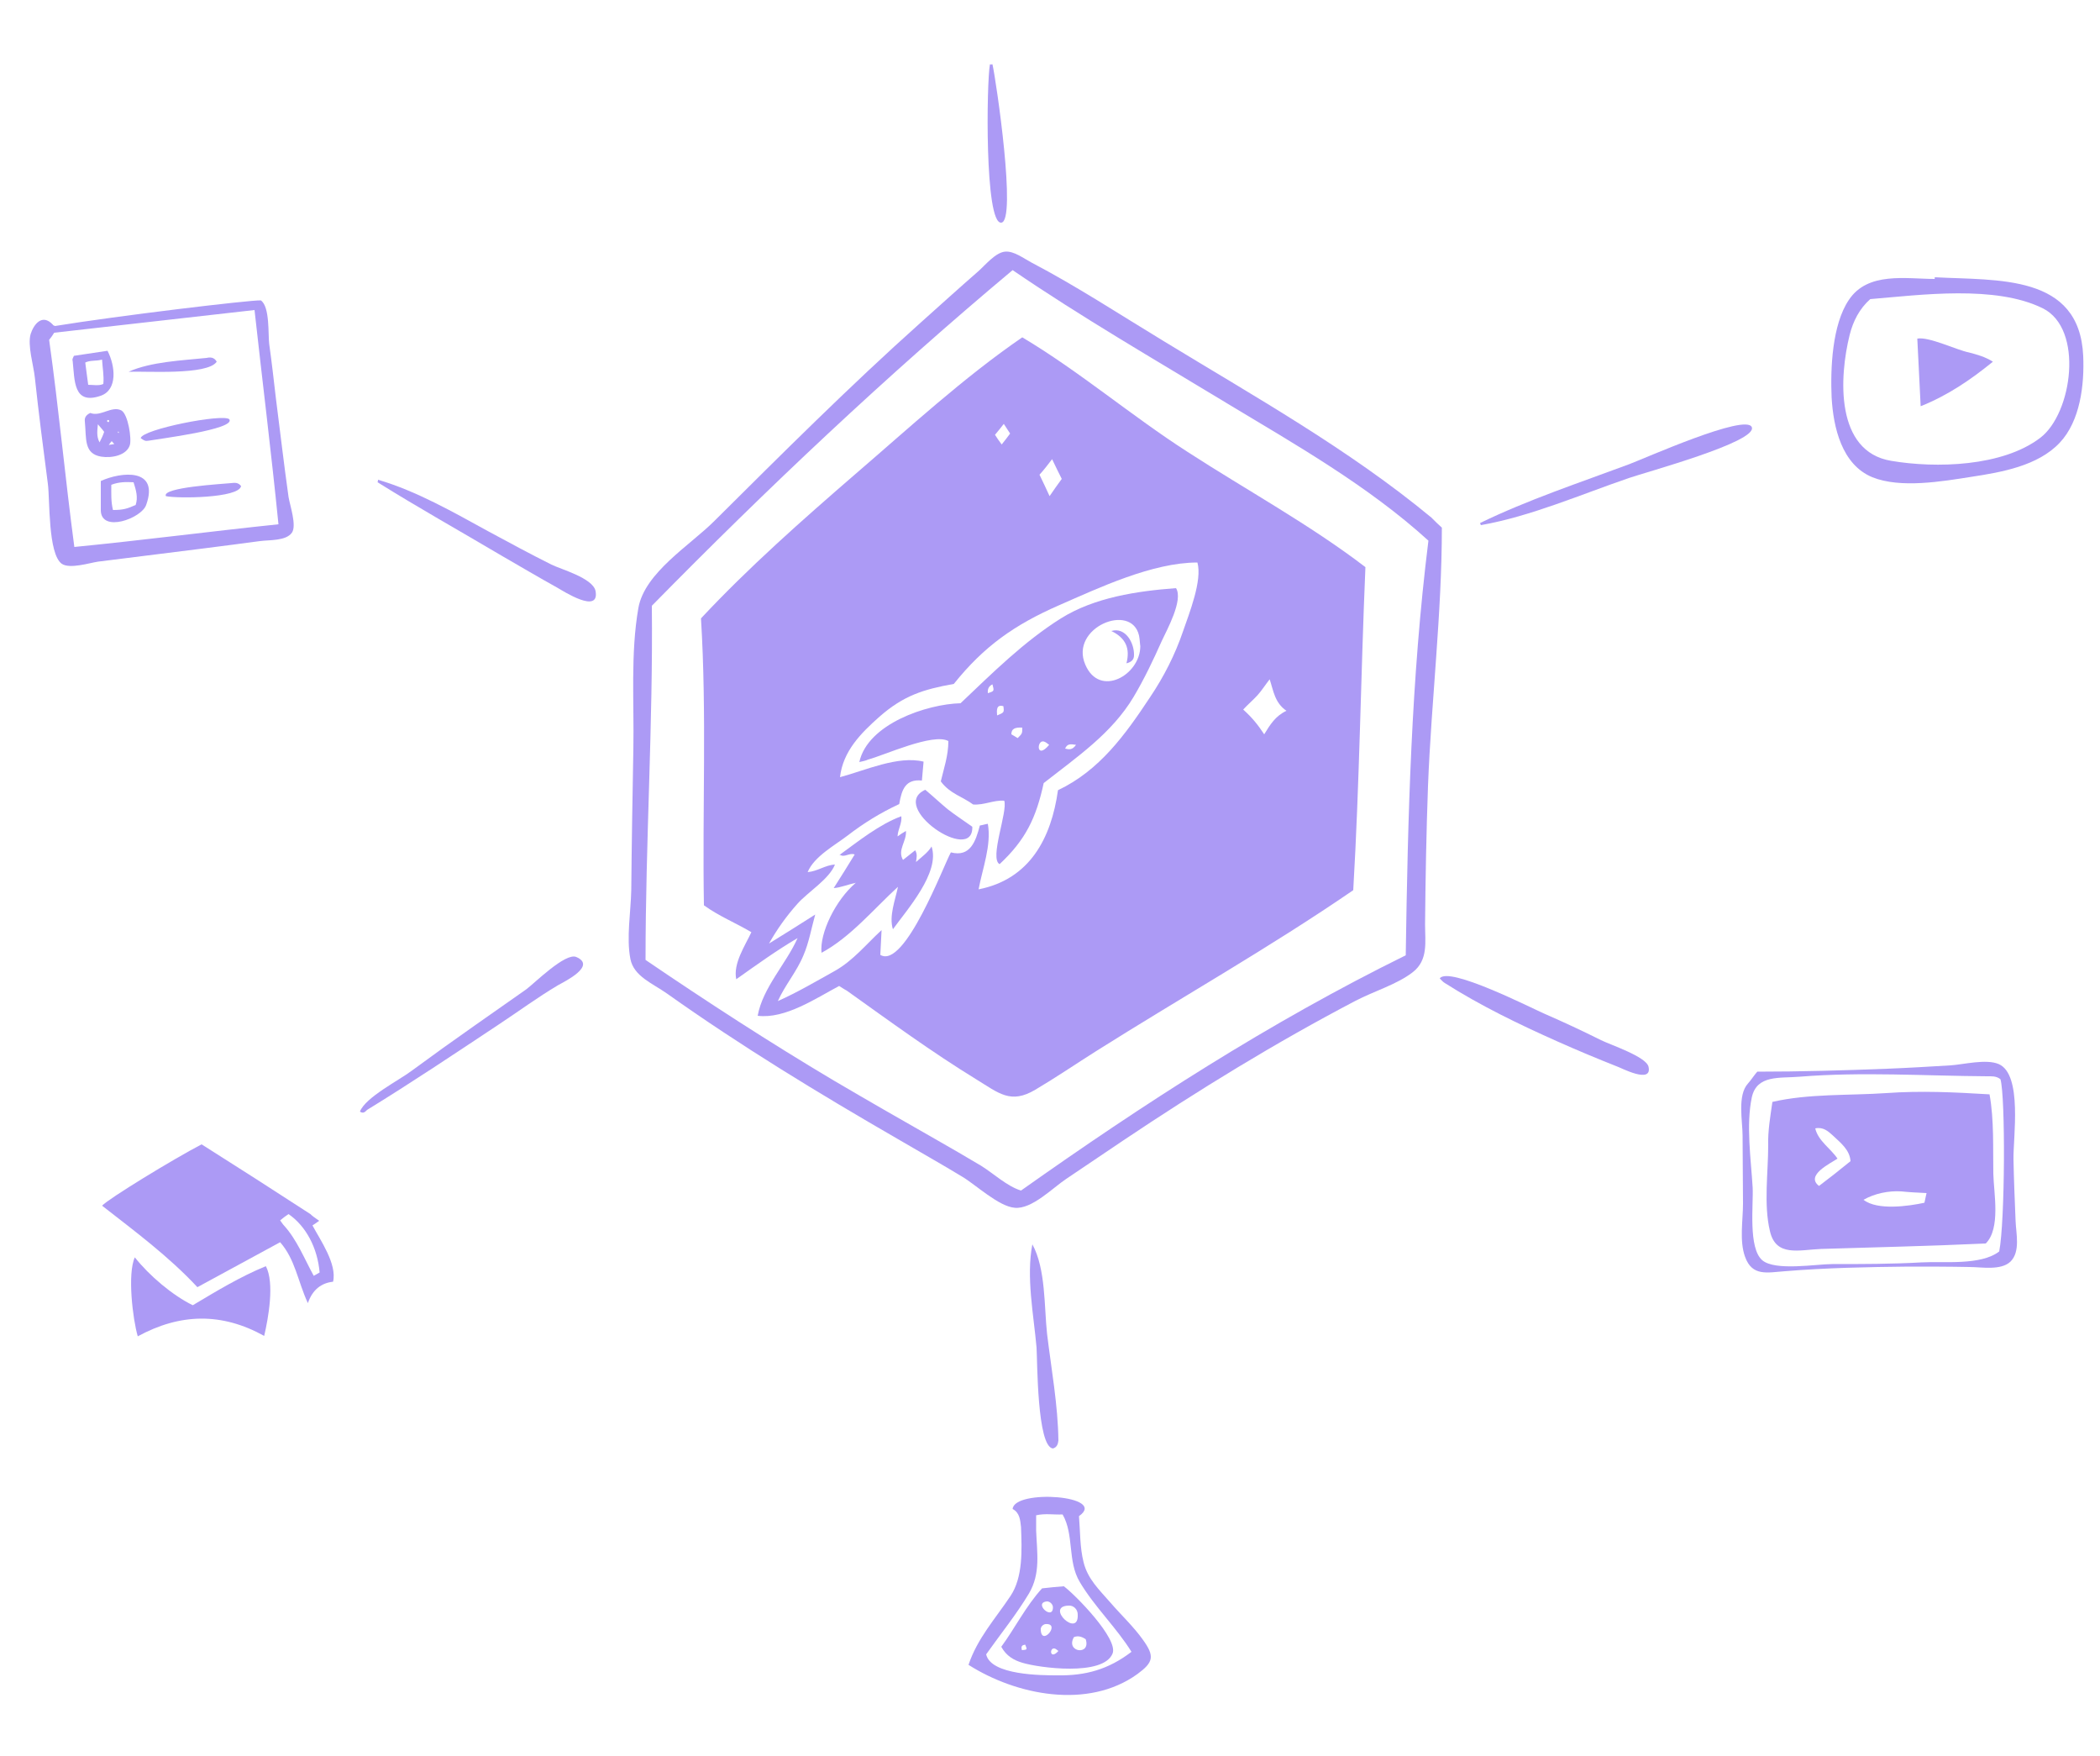 <?xml version="1.0" encoding="utf-8"?>
<!-- Generator: Adobe Illustrator 27.1.0, SVG Export Plug-In . SVG Version: 6.00 Build 0)  -->
<svg version="1.1" id="Layer_1" xmlns="http://www.w3.org/2000/svg" xmlns:xlink="http://www.w3.org/1999/xlink" x="0px" y="0px"
	 viewBox="0 0 500 418" style="enable-background:new 0 0 500 418;" xml:space="preserve">
<style type="text/css">
	.st0{fill:#AC9AF5;}
</style>
<path class="st0" d="M343.3,125.6c0,20.5-2.5,41-3.3,61.5c-0.4,11-0.6,21.9-0.7,32.9c0,4.2,0.8,8.5-2.9,11.4
	c-3.7,2.9-9.4,4.6-13.6,6.8c-19.1,10-37.5,21.3-55.4,33.3c-4.5,3-9,6.1-13.5,9.1c-3.2,2.1-8.2,7.3-12.3,6.9
	c-3.8-0.3-9.3-5.5-12.5-7.4c-5.1-3.1-10.3-6-15.4-9c-18.7-10.8-37.3-22.1-54.9-34.6c-3.4-2.4-7.9-4.1-8.7-8.2
	c-1-5,0.1-11.3,0.2-16.4c0.1-11.2,0.3-22.4,0.5-33.7c0.2-10.9-0.7-22.7,1.2-33.5c1.5-8.4,12.3-14.9,18.1-20.7
	c16.1-16,32.1-32,49.1-47.2c4.6-4.1,9.1-8.2,13.7-12.2c1.6-1.4,4.1-4.5,6.4-4.7c2.1-0.2,4.4,1.6,6.3,2.6
	c10.7,5.6,20.9,12.3,31.3,18.6c21.8,13.3,44.2,25.8,63.9,42.1C341.7,124.1,342.5,124.9,343.3,125.6z M334.7,227.4
	c0.5-33.1,1.3-65.9,5.4-98.7c-14.4-13.1-31.7-22.9-48.3-32.9c-17-10.3-34.3-20.3-50.7-31.5c-30,25.1-58.5,52-85.9,79.9
	c0.3,28.1-1.5,56.2-1.5,84.3c14.7,10,29.5,19.6,44.8,28.7c8,4.7,16,9.3,24.1,13.9c3.7,2.1,7.3,4.2,11,6.4c2.9,1.8,6.2,4.9,9.5,5.9
	C272.2,262.8,302.2,243.4,334.7,227.4z"/>
<path class="st0" d="M76,290.6c-0.6,0.4-1.1,0.8-1.6,1.1c1.8,3.4,5.9,9.2,4.9,13.4c-2.8,0.3-4.9,1.9-6,5.1c-2.4-5.2-3-10.4-6.6-14.5
	c-6.6,3.6-13.1,7.1-19.7,10.7c-6.9-7.4-14.9-13.3-22.7-19.4c1.6-1.7,16.8-11,23.7-14.6c8.7,5.5,17.3,11,25.9,16.6
	C74.4,289.5,75,289.9,76,290.6z M66.7,290.5c0.4,0.5,0.6,0.9,0.9,1.2c3.1,3.4,4.9,8,7.1,12c0.6-0.3,1-0.6,1.4-0.8
	c-0.5-5.8-3.2-11-7.4-13.9C68.1,289.4,67.4,289.9,66.7,290.5z"/>
<path class="st0" d="M13.1,77.6c14.7-2.4,46.4-6.2,49-6.1c2.2,1.5,1.7,8.2,2,10.4c0.6,4.3,1.1,8.7,1.6,13c1,7.8,1.9,15.6,3,23.4
	c0.3,1.9,2,6.8,0.8,8.5c-1.4,2-5.4,1.7-7.6,2c-8.9,1.2-17.8,2.3-26.6,3.4c-4,0.5-8,1-12,1.5c-2,0.3-6.7,1.8-8.6,0.5
	c-3.3-2.4-2.8-15.2-3.3-19c-1.1-8.4-2.2-16.9-3.1-25.3c-0.3-2.9-1.8-7.7-1-10.4c0.7-2.2,2.7-5,5.3-2.2
	C12.6,77.4,12.8,77.5,13.1,77.6z M60.6,73.8c-16,1.8-31.8,3.6-47.7,5.4c-0.3,0.5-0.7,1.1-1.2,1.7c2.3,16.4,3.8,32.8,6,49.3
	c16.3-1.6,32.3-3.7,48.6-5.4C64.6,107.8,62.5,91,60.6,73.8z"/>
<path class="st0" d="M460.7,66c15,0.8,34.4-0.8,35.3,18.7c0.3,6.9-0.7,15.5-5.6,20.7c-5.2,5.5-13.8,7-21,8.1
	c-7,1.1-16.9,2.8-23.6,0.1c-7.3-3-9.3-11.9-9.7-19c-0.3-6.8,0.1-17.3,4.1-23.2c4.5-6.8,13.6-5,20.5-5
	C460.6,66.3,460.6,66.1,460.7,66z M445.3,71.2c-2.6,2.3-4.1,5.3-4.9,8.5c-2.5,10-3.5,27.8,9.9,30c10.6,1.8,26.5,1.4,35.5-5.5
	c7.6-5.8,10.4-25.9,0.6-30.8C475.1,67.8,457.3,70.2,445.3,71.2z"/>
<path class="st0" d="M241.1,359.2c0.4-4.8,22.8-3.2,15.8,1.7c0.3,3.6,0.2,7.5,1.1,11c1,4,3.7,6.5,6.4,9.6c2.5,2.9,5.5,5.7,7.7,8.8
	c2.9,4,2.5,5.4-1.3,8.2c-11.8,8.5-28.9,5-40.2-2.2c2.1-6.3,6.4-11,10-16.4c3-4.5,2.7-11,2.5-16.4
	C242.9,361.8,242.8,360.1,241.1,359.2z M246.7,360.7c0,1.2,0,2.4,0,3.6c0.2,5.4,1.1,10.2-1.7,15c-3,5-6.8,9.7-10.2,14.5
	c1.1,5,13.3,5,17,5c6.7,0.1,12.1-1.4,17.6-5.6c-3.6-5.8-8.8-10.7-12.3-16.6c-3-5-1.3-11.2-4.1-16.1
	C250.9,360.6,248.9,360.2,246.7,360.7z"/>
<path class="st0" d="M418.4,255.1c10.3,0,20.7-0.3,31-0.7c5-0.2,10-0.5,15-0.8c3.1-0.2,8.5-1.6,11.5-0.3c5.7,2.5,3.4,17.5,3.5,22.7
	c0.1,4.9,0.3,9.8,0.5,14.6c0.1,3,1.2,7.3-1.2,9.7c-2.3,2.2-6.9,1.3-9.8,1.3c-4.8-0.1-9.7-0.1-14.5-0.1c-9.8,0.1-19.7,0.3-29.4,1.1
	c-4.2,0.3-7.8,1.3-9.5-3.4c-1.4-3.8-0.5-8.7-0.5-12.7c0-5.4-0.1-10.8-0.1-16.2c0-3.4-1.3-9.6,1.3-12.4
	C417,257,417.6,256,418.4,255.1z M476.3,256.9c-1-0.8-2.1-0.7-3.2-0.7c-14.8-0.1-29.8-1.1-44.6,0.1c-4.8,0.4-10.2-0.5-11.4,4.9
	c-1.4,6.6-0.2,14.8,0.2,21.5c0.2,4.1-1.1,14.4,2.3,17.3c3.1,2.6,12.8,0.9,16.7,0.9c7.1,0,14.1,0,21.2-0.4c5.2-0.3,14.1,0.8,18.5-2.6
	C477.4,290.8,477.5,261,476.3,256.9z"/>
<path class="st0" d="M32.8,318.1c-1.2-4.1-2.5-14.9-0.7-18.8c3.4,4.3,8.9,9,13.8,11.4c5.7-3.4,11.3-6.8,17.4-9.3
	c2.1,4,0.6,12.3-0.4,16.6C52.8,312.4,42.9,312.6,32.8,318.1z"/>
<path class="st0" d="M342.8,232.9c2.1-3,21.9,7.1,24.9,8.4c4.6,2,9.1,4.1,13.5,6.3c2.2,1.1,10.7,3.9,11.3,6.3c1,4.3-6.7,0.2-7.4,0
	c-4.8-1.9-9.6-3.9-14.3-6c-9.2-4.1-18.3-8.5-26.8-13.9C343.5,233.7,343.2,233.3,342.8,232.9z"/>
<path class="st0" d="M90,114.2c9.2,2.7,17.9,7.7,26.3,12.3c5,2.7,10,5.4,15,7.9c2.2,1.1,9.9,3.2,10.5,6.3c1,5.6-7.7,0-9.1-0.8
	c-4.5-2.5-8.9-5.1-13.4-7.7c-9.8-5.8-19.8-11.4-29.4-17.4C90,114.5,90,114.3,90,114.2z"/>
<path class="st0" d="M352.4,124.5c11.3-5.5,23.7-9.6,35.5-14c3.5-1.3,27.9-12.2,29.2-8.8c1.3,3.5-25.3,10.7-29.3,12.1
	c-11.4,3.9-23.3,9.1-35.2,11.2C352.5,124.9,352.5,124.7,352.4,124.5z"/>
<path class="st0" d="M85.7,264.6c1.3-3.4,9.4-7.5,12.3-9.7c4.9-3.6,9.9-7.2,14.9-10.7c4.1-2.9,8.3-5.8,12.4-8.7
	c1.9-1.4,9.3-8.8,11.9-7.7c4.9,2.1-2.7,5.8-4.3,6.7c-4.9,2.9-9.5,6.3-14.2,9.4c-10.4,6.9-20.7,13.8-31.3,20.3
	C87,264.6,86.5,265.2,85.7,264.6z"/>
<path class="st0" d="M250.7,344.8c-3.8-0.4-3.7-20.9-3.9-24c-0.7-7.9-2.5-16.8-1-24.6c3.2,5.8,2.8,14.9,3.5,21.3
	c1,8.3,2.6,17,2.7,25.4C251.9,343.7,251.7,344.5,250.7,344.8z"/>
<path class="st0" d="M236.3,15.3c0.9,4,5.8,37.4,2.1,37.7c-4,0.4-3.5-33.6-2.7-37.7C235.9,15.4,236.1,15.3,236.3,15.3z"/>
<path class="st0" d="M199.8,234.7c-5.5,2.9-12.8,7.9-19.4,7.1c1.2-6.7,6.8-12.4,9.5-18.5c-5.1,3-9.8,6.4-14.6,9.8
	c-0.8-3.7,2.1-8,3.6-11.2c-3.7-2.2-7.7-3.8-11.3-6.4c-0.4-22.8,0.7-45.5-0.7-68.3c11.4-12.2,24.1-23.4,36.7-34.3
	c12.8-11,25.8-23,39.8-32.6c13.6,8.1,26,18.7,39.4,27.3c13.9,9,29.1,17.3,42.3,27.4c-1.1,25.6-1.4,51.3-2.9,76.9
	c-19.8,13.6-40.9,25.5-61.2,38.3c-4.9,3.1-9.6,6.3-14.5,9.2c-5.9,3.5-8.7,0.8-14.1-2.5c-10.6-6.5-20.7-13.9-30.8-21.1
	C201,235.5,200.3,235,199.8,234.7z M219.9,181.3c-0.1,1.5-0.3,3-0.4,4.5c-3.9-0.4-4.8,2.1-5.4,5.6c-4.5,2.1-8.4,4.5-12.3,7.5
	c-3,2.3-8,5-9.5,8.7c2.4-0.2,4.2-1.7,6.5-1.8c-1.4,3.5-6.4,6.5-8.9,9.3c-2.6,2.9-4.9,6.1-6.8,9.5c3.7-2.3,7.1-4.4,11-6.9
	c-0.9,3.2-1.5,6.7-2.8,9.7c-1.6,3.9-4.4,7.1-6.1,10.9c4.7-2.1,9.1-4.7,13.6-7.2c4.4-2.5,7.4-6.3,11.1-9.7c-0.1,2.3-0.2,4.1-0.3,5.9
	c5.8,3.5,15.1-21.4,16.8-24.4c4.6,1.2,5.9-2.6,6.9-6.4c0.7-0.1,1.2-0.3,1.9-0.4c0.9,5.1-1.3,10.7-2.2,15.6
	c12.2-2.4,17.3-12.2,18.9-23.6c9.9-4.7,16-13.2,21.9-22.1c3.3-4.9,6-10.2,7.9-15.8c1.4-4.1,4.6-12,3.4-16.3c-10.7,0-23.4,6-33,10.2
	c-10.5,4.6-17.8,9.7-25,18.7c-7.3,1.3-12,2.8-17.7,7.8c-4.4,3.9-8.7,8.2-9.4,14.4C206,183.4,213.8,179.8,219.9,181.3z M302.3,161.7
	c-1.1,1.4-1.9,2.7-2.9,3.8c-1.1,1.2-2.3,2.2-3.4,3.4c2.1,1.9,3.5,3.6,5,5.9c1.4-2.3,2.7-4.4,5.3-5.6
	C303.5,167.3,303.2,164.4,302.3,161.7z M247.5,113c0.8,1.7,1.6,3.3,2.4,5.1c1.1-1.6,2-2.9,2.9-4.1c-0.8-1.6-1.5-3-2.3-4.7
	C249.5,110.6,248.6,111.8,247.5,113z M240.5,103.2c-0.5-0.8-1-1.5-1.5-2.3c-0.8,1-1.4,1.8-2.1,2.6c0.5,0.8,1,1.5,1.6,2.3
	C239.2,104.9,239.8,104.2,240.5,103.2z"/>
<path class="st0" d="M21.5,98.3c2.4,1,5.1-1.8,7.4-0.6c1.6,0.9,2.5,6.8,2,8.3c-0.8,2.4-4.3,3.1-6.8,2.7c-4.2-0.7-3.5-4.3-3.9-8.4
	C20.1,99.5,20.4,98.8,21.5,98.3z M24.8,102.8c-0.5-0.7-1-1.2-1.5-1.8c-0.1,1.4-0.4,2.8,0.4,4.3C24.2,104.3,24.5,103.7,24.8,102.8z
	 M26.6,105c-0.2,0.2-0.3,0.4-0.7,0.9c0.6-0.1,0.9-0.1,1.3-0.2C27,105.4,26.8,105.3,26.6,105z M26,100.1c-0.3-0.2-0.5-0.2-0.5,0.2
	C25.8,100.6,26,100.5,26,100.1z M28.3,102.9c0-0.1-0.1-0.1-0.1-0.2c-0.2,0.1-0.2,0.3,0.1,0.4C28.2,103.1,28.3,103,28.3,102.9z"/>
<path class="st0" d="M24,114.5c4.8-2.2,14-3.2,10.8,5.7c-1.1,3.2-10.7,6.7-10.8,1.3C24,119.3,24,117,24,114.5z M26.5,115.4
	c0,2.1-0.1,4,0.4,6c2.4,0,3.4-0.3,5.4-1.2c0.6-1.8,0.1-3.5-0.5-5.4C30,114.7,28.3,114.7,26.5,115.4z"/>
<path class="st0" d="M17.6,84.7c2.7-0.4,5.3-0.8,8-1.2c1.9,3.7,2.4,9.3-1.6,10.7c-6.6,2.3-6.2-3.7-6.7-8.3
	C17.1,85.5,17.5,85,17.6,84.7z M24.3,85.6c-1.5,0.4-2.8,0.1-4,0.7c0.2,1.8,0.5,3.6,0.7,5.3c1.3,0,2.5,0.3,3.6-0.2
	C24.8,89.5,24.4,87.5,24.3,85.6z"/>
<path class="st0" d="M33.5,104.3c0.3-2.1,19.6-5.9,21.1-4.5c1.6,2.4-17.1,4.7-19.2,5.1C34.6,105,34.5,105,33.5,104.3z"/>
<path class="st0" d="M57.4,115.7c-0.5,2.9-15.2,3-17.9,2.4c-1.1-2.1,13.6-2.9,15.5-3.1C55.9,114.9,56.7,114.8,57.4,115.7z"/>
<path class="st0" d="M51.6,86.1c-2.2,3.3-17.1,2.2-21,2.4c5.3-2.4,12.8-2.7,18.6-3.3C50,85,51,85,51.6,86.1z"/>
<path class="st0" d="M474.5,86.1c-5.3,4.3-10.7,8-17.2,10.6c-0.3-5.5-0.5-10.8-0.8-16.1c2.8-0.5,9.3,2.7,12.3,3.3
	C470.7,84.4,472.6,84.9,474.5,86.1z"/>
<path class="st0" d="M238.4,392c3.3-4.5,5.8-9.6,9.7-13.9c1.8-0.2,3.6-0.4,5.2-0.5c2.8,2.1,13,12.5,11.6,16
	c-2.2,5.5-17.6,3.4-21.5,2.2C241.4,395.2,239.6,394.2,238.4,392z M256.6,384.3c0-1.2-1-2.2-2.2-2.1
	C248.7,382.4,256.9,390.1,256.6,384.3z M258.5,390.2c-0.9-0.6-1.8-0.9-2.8-0.5C253.6,393.3,259.8,394.2,258.5,390.2z M248.9,386.6
	c-0.6,0.1-1.2,0.7-1.1,1.4C248,392,252.7,386.3,248.9,386.6z M250.7,382.6c0-0.7-0.7-1.4-1.4-1.4
	C245.9,381.5,250.7,385.9,250.7,382.6z M252,393c-0.4-0.3-0.7-0.6-1-0.6C249.8,392.3,250,395.2,252,393z M244.1,391.5
	c-0.9,0.1-1,0.5-0.8,1.3C244.6,392.7,244.6,392.7,244.1,391.5z"/>
<path class="st0" d="M422,262.3c8.6-2,18.3-1.5,27.1-2.1c8.4-0.6,16.3-0.2,24.6,0.3c1.1,6.1,0.8,12.8,0.9,18.9
	c0.1,4.6,1.8,13-1.8,16.6c-13.1,0.6-26.1,0.9-39.2,1.3c-5.2,0.2-10.8,2-12.2-4.3c-1.5-6.3-0.4-13.9-0.4-20.4
	C420.9,269.2,421.5,265.8,422,262.3z M440.6,276.4c-0.2-2.7-2.3-4.3-4.2-6.1c-1.1-1-2.3-2.1-4.2-1.7c0.7,3,3.7,4.8,5.3,7.2
	c-1.8,1.2-7.7,4-4.4,6.5C435.5,280.5,437.9,278.6,440.6,276.4z M458.7,284c-2.1-0.1-4.1-0.2-6-0.4c-3-0.2-6.4,0.5-9,2
	c3.3,2.6,10.8,1.5,14.5,0.7C458.4,285.5,458.5,284.8,458.7,284z"/>
<path class="st0" d="M204.6,181.4c2-9.1,16.1-13.8,24.1-14c7.6-7.2,15-14.6,23.9-20.2c8-5,18.1-6.5,27.4-7.2
	c1.8,2.8-2.2,10-3.4,12.6c-2,4.5-4.2,9.1-6.7,13.3c-5.2,8.7-13.5,14.3-21.4,20.5c-1.8,8.3-4.3,13.5-10.5,19.3
	c-2.5-1.3,2-12.6,1.1-15.1c-2.5-0.2-4.8,1.1-7.4,0.9c-2.4-1.8-5.6-2.6-7.7-5.5c0.7-3,1.8-6.1,1.8-9.6c-3.6-2-15.3,3.4-19.1,4.4
	C206.1,181.1,205.4,181.2,204.6,181.4z M271.5,153.8c-0.1-0.5-0.1-1.5-0.3-2.5c-1.8-8-16.6-1.9-12.8,6.9
	C261.8,166.2,271.5,160.7,271.5,153.8z M243.4,173.2c-1.8-0.1-2.6,0.3-2.6,1.6c0.4,0.2,1,0.6,1.5,0.9
	C243.4,174.6,243.4,174.6,243.4,173.2z M249.8,177.3c-0.5-0.4-0.9-0.7-1.3-0.8C246.8,176.1,246.7,181,249.8,177.3z M237.4,170.3
	c1.7-0.7,1.7-0.7,1.5-2.2C237.2,167.6,237.3,169.1,237.4,170.3z M256.2,177.3c-1.3-0.2-2.1-0.3-2.6,0.9
	C254.5,178.4,255.3,178.6,256.2,177.3z M235.2,165c1.6-0.5,1.5-0.5,1.1-2.1C235.5,163.3,235.1,163.9,235.2,165z"/>
<path class="st0" d="M221.8,201.5c2.1,6.2-5.9,15.1-9.2,19.7c-1-3.1,0.6-7.1,1.2-10.1c-5.7,5.2-11.3,12-18.2,15.7
	c-0.5-4.7,3.4-12.6,8.1-16.6c0,0,0,0,0-0.1c0,0-0.1,0.1-0.1,0.1c-1.6,0.3-3.5,1.1-5.1,1.2c1.8-2.8,3.4-5.4,5-8
	c-1.3-0.5-2.5,0.9-3.6,0l0,0.1c4.4-3.2,9.5-7.3,14.7-9.2c0.2,1.7-0.8,3-0.9,4.8c0.7-0.5,1.3-0.9,2-1.3c0.2,2.5-2.1,4.5-0.7,6.9
	c1-0.8,1.9-1.5,2.9-2.3c0.6,1,0.3,1.8,0.2,2.8C219.4,204,220.9,203,221.8,201.5L221.8,201.5z"/>
<path class="st0" d="M231.5,196.8c0.3,9.1-20.1-4.8-11.2-8.8c1.8,1.5,3.5,3.1,5.3,4.6C227.4,194,229.4,195.3,231.5,196.8z"/>
<path class="st0" d="M199.8,203.5c0,0.1,0.1,0.1,0.1,0.2C199.9,203.6,199.9,203.6,199.8,203.5L199.8,203.5z"/>
<polygon class="st0" points="221.8,201.5 221.9,201.6 221.8,201.5 "/>
<path class="st0" d="M268.2,157.9c0.9-3.5-0.1-6-3.6-7.7c3.4-1,5.5,2.9,5.4,5.8C270,157,269.4,157.6,268.2,157.9z"/>
</svg>
